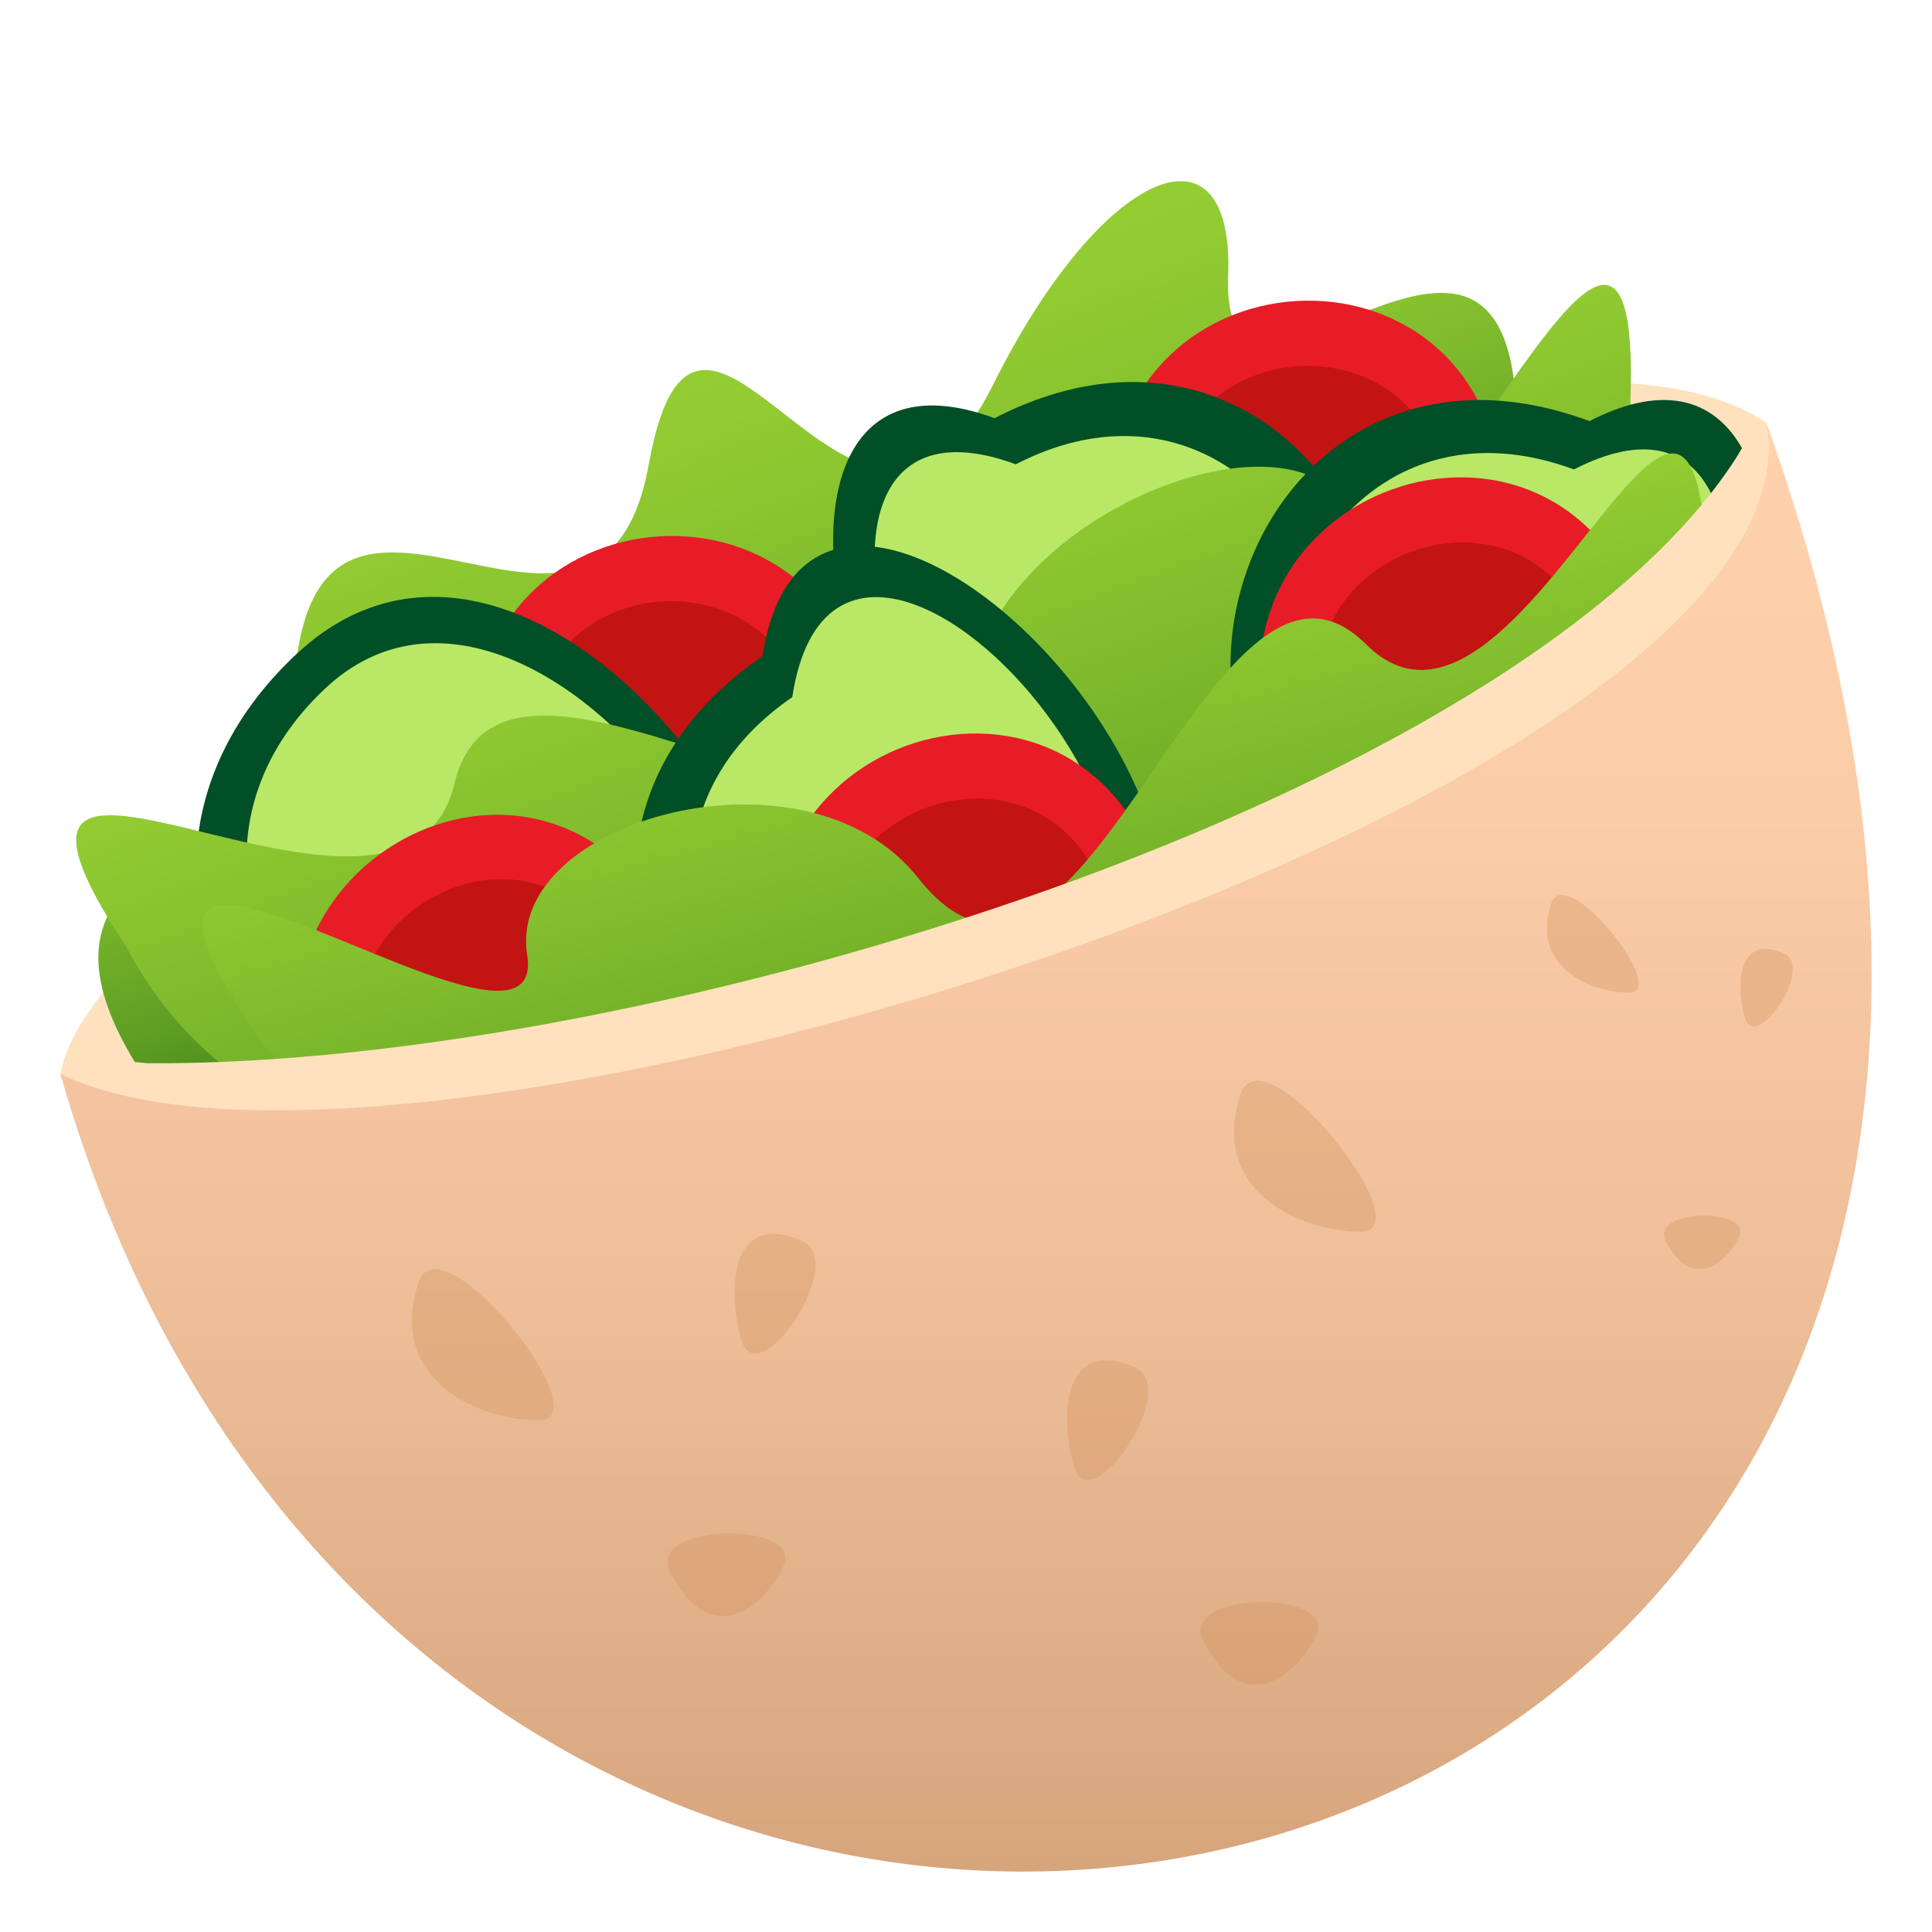 <svg enable-background="new 0 0 64 64" height="64" viewBox="0 0 64 64" width="64" xmlns="http://www.w3.org/2000/svg" xmlns:xlink="http://www.w3.org/1999/xlink"><linearGradient id="a" gradientUnits="userSpaceOnUse" x1="35.92" x2="24.167" y1="38.567" y2="7.915"><stop offset=".412" stop-color="#529320"/><stop offset=".457" stop-color="#5d9d23"/><stop offset=".58" stop-color="#76b32a"/><stop offset=".708" stop-color="#88c32f"/><stop offset=".844" stop-color="#93cc32"/><stop offset="1" stop-color="#96cf33"/></linearGradient><linearGradient id="b"><stop offset="0" stop-color="#529320"/><stop offset="1" stop-color="#96cf33"/></linearGradient><linearGradient id="c" gradientTransform="matrix(-.869 .604 .571 .821 -77.066 24.696)" gradientUnits="userSpaceOnUse" x1="-79.032" x2="-85.257" xlink:href="#b" y1="75.989" y2="53.358"/><linearGradient id="d" gradientUnits="userSpaceOnUse" x1="36.26" x2="30.761" xlink:href="#b" y1="40.863" y2="20.874"/><linearGradient id="e" gradientUnits="userSpaceOnUse" x1="32.001" x2="32.001" y1="61.999" y2="14.019"><stop offset="0" stop-color="#d6a57c"/><stop offset=".057" stop-color="#daa981"/><stop offset=".409" stop-color="#eebf99"/><stop offset=".733" stop-color="#fbcca8"/><stop offset="1" stop-color="#ffd1ad"/></linearGradient><path d="m58.521 14.018c-9.271-6.555-54.69 11.937-56.521 21.554 1.193 1.215 45.975-.881 56.521-21.554z" fill="#ffe1bd"/><path d="m56.783 24.362c3.905-17.582-6.215-7.828-6.608-11.557-.851-8.043-9.748 2.869-9.491-3.659.212-5.411-4.196-3.604-7.792 3.607-4.404 8.833-9.71-6.754-11.402 2.635-1.685 9.341-12.184-4.042-11.763 9.126.14 4.345-12.706 2.839-2.569 14.189-.001 0 40.628 12.846 49.625-14.341z" fill="url(#a)"/><path d="m36.692 17.063 13.068-.205c.02-9.334-13.051-9.128-13.068.205z" fill="#e81c27"/><path d="m38.59 17.039 9.293-.145c.012-6.462-9.282-6.316-9.293.145z" fill="#c21413"/><path d="m15.606 24.858 13.068-.205c.02-9.334-13.051-9.128-13.068.205z" fill="#e81c27"/><path d="m17.504 24.833 9.293-.144c.012-6.461-9.282-6.316-9.293.144z" fill="#c21413"/><path d="m32.946 13.853c11.022-5.683 18.424 10.38 7.399 16.058-11.023 5.679-18.216-20.041-7.399-16.058z" fill="#014f27"/><path d="m33.649 15.381c8.809-4.538 14.881 8.644 6.073 13.179-8.809 4.538-15.727-16.735-6.073-13.179z" fill="#b8e866"/><path d="m21.271 35.076c-9.061 8.521-20.532-4.874-11.47-13.391 9.061-8.518 22.953 14.221 11.47 13.391z" fill="#014f27"/><path d="m20.181 33.801c-7.241 6.807-16.654-4.185-9.413-10.99 7.24-6.806 19.661 11.732 9.413 10.99z" fill="#b8e866"/><path d="m4.196 31.383c-6.788-10.237 9.161 1.684 10.859-5.423 1.704-7.145 16.074 5.768 17.083-2.979.685-5.951 10.854-9.88 12.643-5.923 1.998 4.42 9.912-16.387 9.201-3.148-.775 14.458-40.371 35.404-49.786 17.473z" fill="url(#c)"/><path d="m25.259 21.735c-10.23 7.036.132 21.328 10.358 14.287 10.23-7.038-8.606-25.793-10.358-14.287z" fill="#014f27"/><path d="m26.245 23.093c-8.172 5.626.331 17.35 8.501 11.725 8.173-5.625-6.938-21.994-8.501-11.725z" fill="#b8e866"/><path d="m52.654 13.949c-11.618-4.302-17.056 12.544-5.437 16.841 11.618 4.298 15.702-22.111 5.437-16.841z" fill="#014f27"/><path d="m52.138 15.551c-9.284-3.434-13.746 10.39-4.463 13.821 9.285 3.433 13.624-18.526 4.463-13.821z" fill="#b8e866"/><path d="m25.997 33.279 12.487-3.901c-2.568-8.963-15.058-5.061-12.487 3.901z" fill="#e81c27"/><path d="m27.812 32.717 8.881-2.771c-1.781-6.205-10.662-3.431-8.881 2.771z" fill="#c21413"/><path d="m42.069 24.795 12.487-3.902c-2.568-8.964-15.058-5.061-12.487 3.902z" fill="#e81c27"/><path d="m43.884 24.233 8.881-2.772c-1.781-6.206-10.661-3.431-8.881 2.772z" fill="#c21413"/><path d="m10.936 37.428 11.205-6.805c-4.612-8.084-15.819-1.277-11.205 6.805z" fill="#e81c27"/><path d="m12.565 36.443 7.969-4.838c-3.193-5.594-11.163-.755-7.969 4.838z" fill="#c21413"/><path d="m56.556 19.448c-.19-12.886-6.204 6.971-11.307 1.893-5.126-5.105-9.389 14.65-14.829 7.749-3.701-4.697-13.677-1.935-12.957 2.541.808 5.001-16.41-8.088-8.808 2.847 8.303 11.946 48.233-2.38 47.901-15.03z" fill="url(#d)"/><path d="m58.521 14.018c-7.067 14.44-41.204 23.33-56.521 21.554 12.427 43.586 75.314 31.086 56.521-21.554z" fill="url(#e)"/><g fill="#cf8a54"><path d="m13.867 42.477c-1.054 3.141 1.84 4.553 3.966 4.568 2.165.021-3.23-6.756-3.966-4.568z" opacity=".3"/><path d="m22.225 52.123c1.3 2.471 3.011 1.232 3.73-.24.727-1.498-4.639-1.485-3.73.24z" opacity=".3"/><path d="m26.557 41.102c-2.291-.99-2.504 1.463-1.998 3.285.52 1.863 3.599-2.59 1.998-3.285z" opacity=".3"/><path d="m41.102 36.236c-1.056 3.131 1.84 4.547 3.964 4.563 2.164.017-3.227-6.758-3.964-4.563z" opacity=".3"/><path d="m39.878 54.404c1.299 2.467 3.008 1.227 3.726-.244.729-1.498-4.635-1.482-3.726.244z" opacity=".3"/><path d="m37.576 45.289c-2.291-.988-2.503 1.461-1.999 3.287.517 1.863 3.599-2.594 1.999-3.287z" opacity=".3"/><path d="m51.387 29.928c-.685 2.033 1.193 2.945 2.57 2.957 1.405.016-2.094-4.381-2.57-2.957z" opacity=".3"/><path d="m55.19 41.133c.842 1.598 1.951.795 2.417-.16.474-.977-3.006-.959-2.417.16z" opacity=".3"/><path d="m59.094 31.578c-1.484-.641-1.623.95-1.295 2.135.338 1.205 2.335-1.683 1.295-2.135z" opacity=".3"/></g><path d="m58.521 14.018c-.291-.204-.819.859-1.035 1.192-7.276 11.207-35.798 20.13-52.607 20.011 0 0-2.75-.33-2.879.352 11.329 5.579 58.618-9.303 56.521-21.555z" fill="#ffe1bd"/></svg>